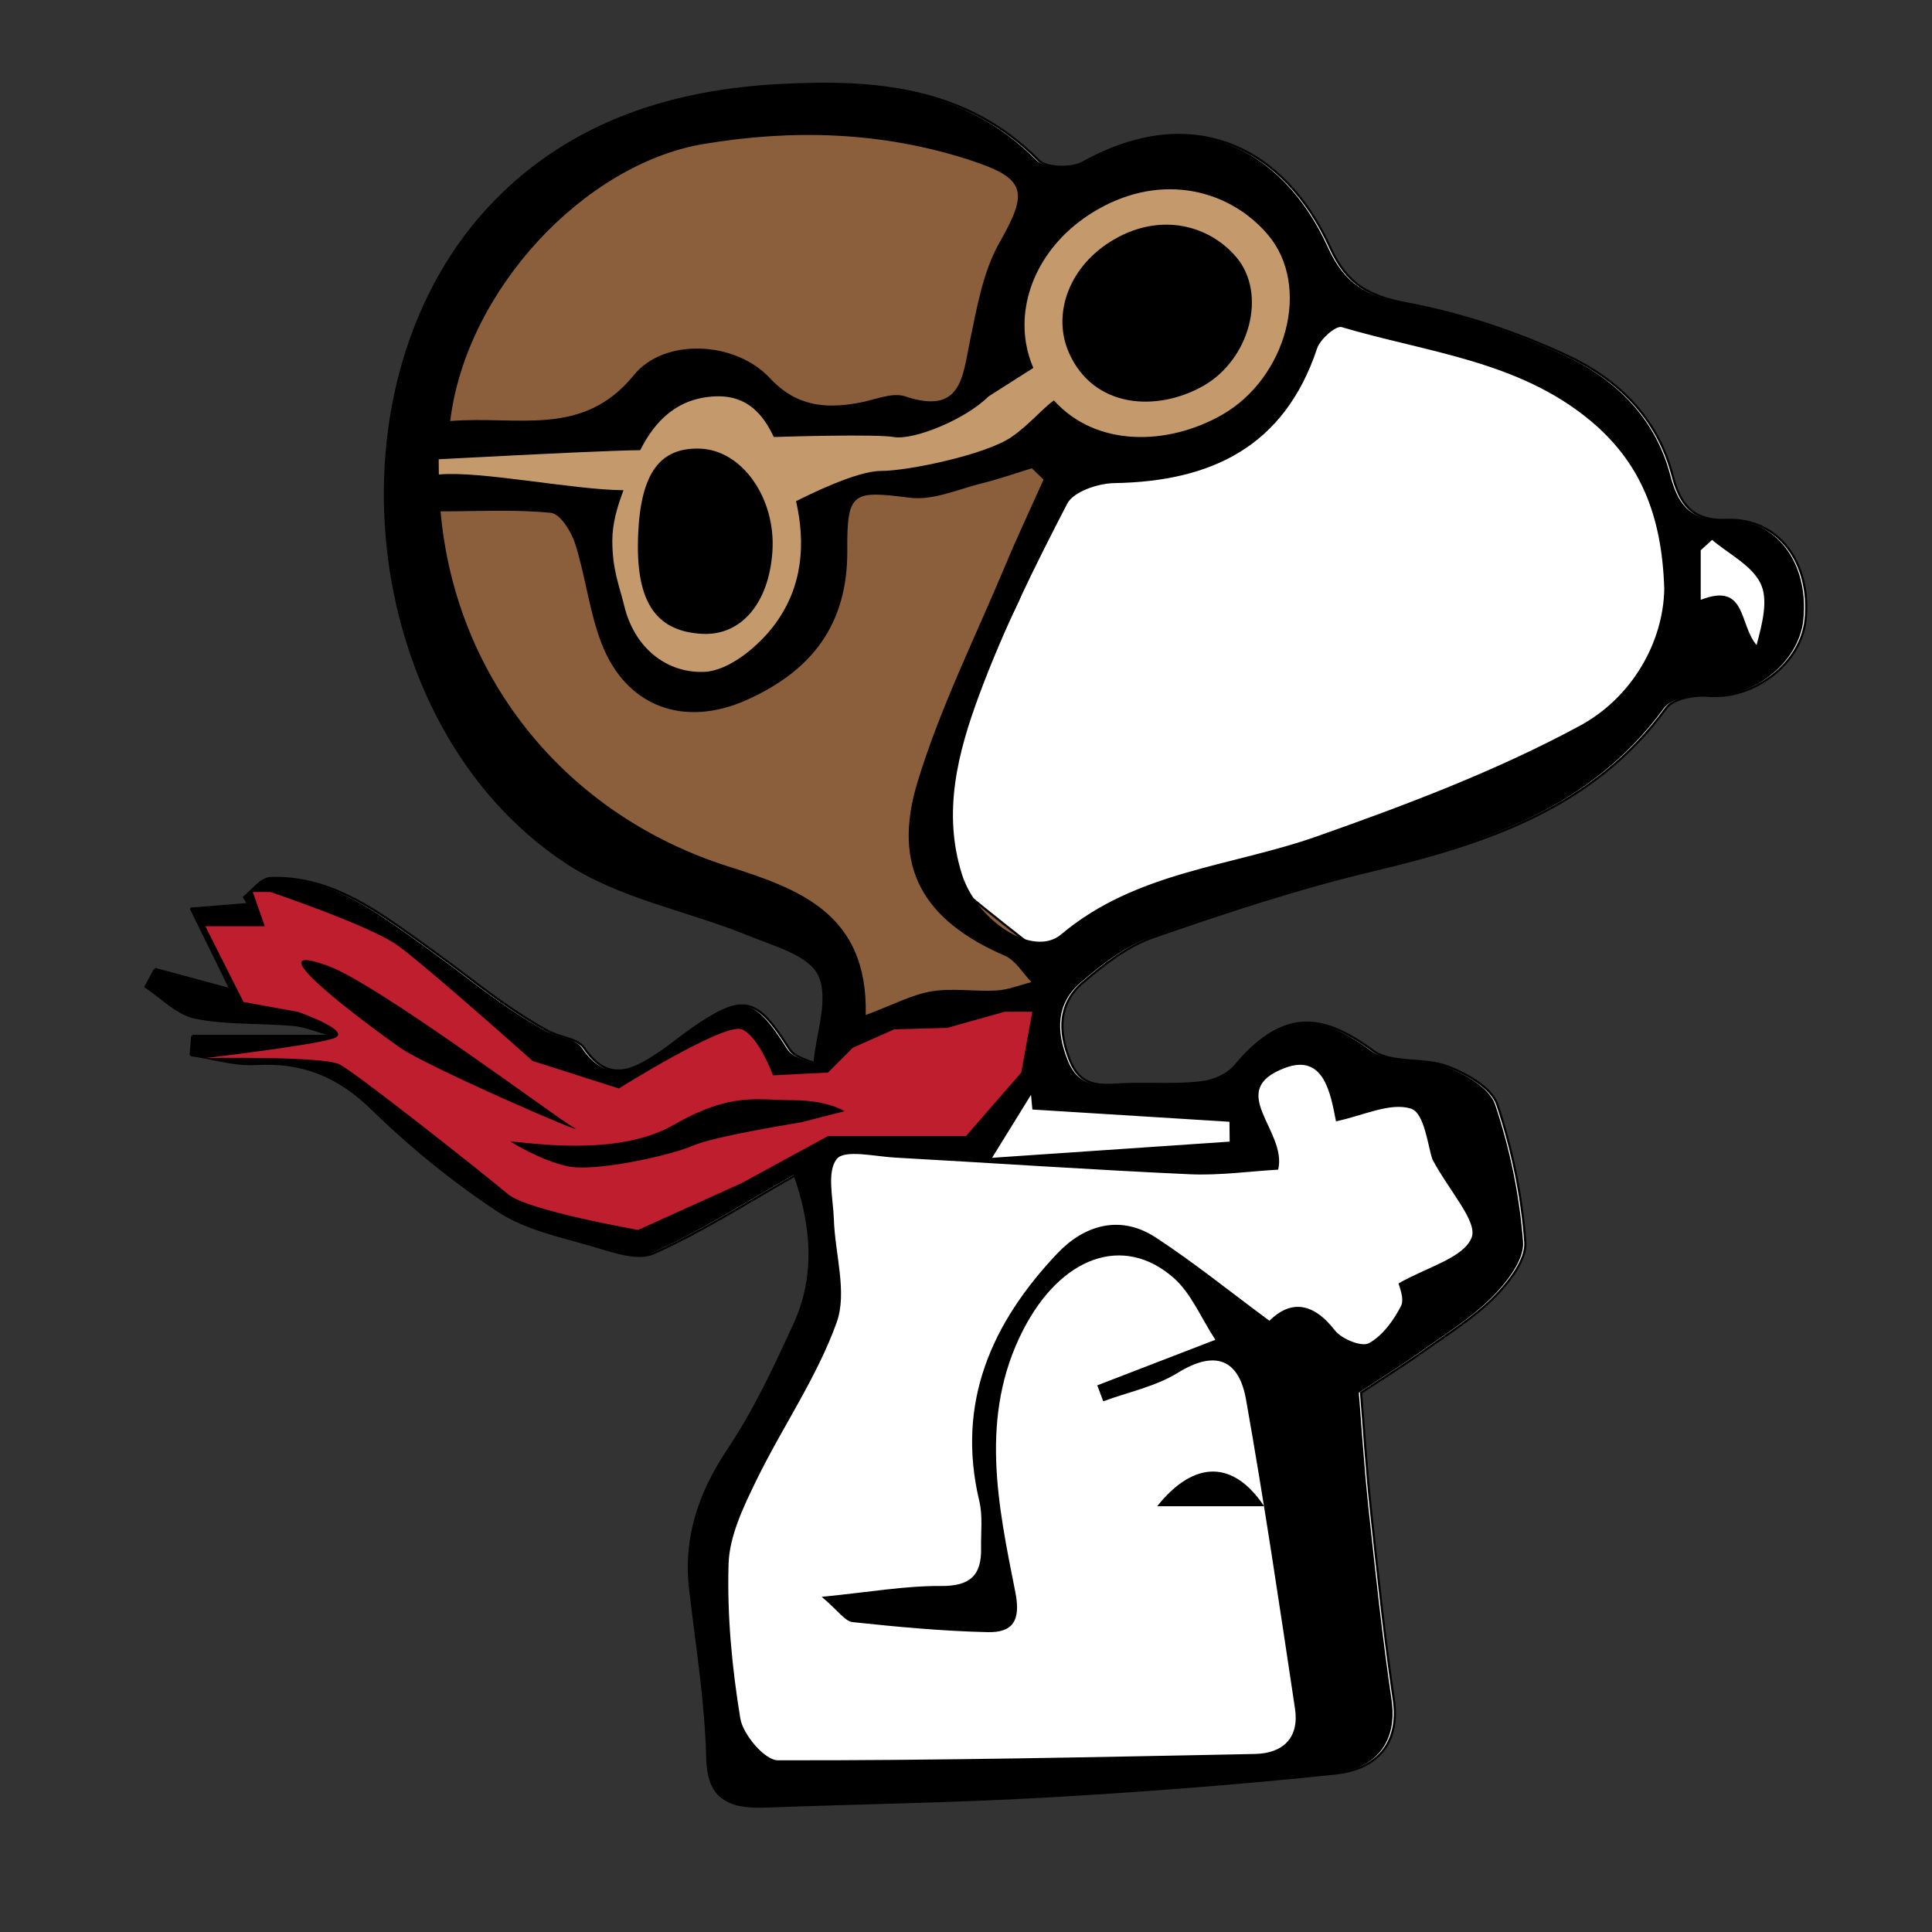 <?xml version="1.0" encoding="utf-8"?>
<!-- Generator: Adobe Illustrator 16.0.0, SVG Export Plug-In . SVG Version: 6.00 Build 0)  -->
<!DOCTYPE svg PUBLIC "-//W3C//DTD SVG 1.1//EN" "http://www.w3.org/Graphics/SVG/1.1/DTD/svg11.dtd">
<svg version="1.1" xmlns:x="http://ns.adobe.com/Extensibility/1.0/" xmlns:i="http://ns.adobe.com/AdobeIllustrator/10.0/" xmlns:graph="http://ns.adobe.com/Graphs/1.0/"
	 xmlns="http://www.w3.org/2000/svg" xmlns:xlink="http://www.w3.org/1999/xlink" xmlns:a="http://ns.adobe.com/AdobeSVGViewerExtensions/3.0/"
	 x="0px" y="0px" width="864px" height="864px" viewBox="0 0 864 864" enable-background="new 0 0 864 864" xml:space="preserve">
<rect x="0" y="0" width="864" height="864" fill="#333333" stroke="none"/>
<g id="Layer_2">
	<path fill="#FFFFFF" stroke="#000000" stroke-miterlimit="10" d="M149.456,463.273c-7.532-2.105-12.815-4.448-18.262-4.938
		c-14.595-1.308-29.55-0.375-43.784-3.224c-7.919-1.587-14.681-8.95-21.966-13.711c1.434-2.653,2.866-5.31,4.3-7.963
		c12.37,3.342,24.737,6.684,33.901,9.16c-5.344-10.891-10.705-21.812-17.794-36.256c10.054-0.818,17.827-1.451,25.602-2.083
		c-0.655-1.037-1.308-2.073-1.961-3.109c3.803-2.958,7.516-8.338,11.422-8.482c25.314-0.927,45.018,12.771,64.464,26.657
		c5.325,3.801,10.622,7.644,15.88,11.537c7.732,5.726,15.281,11.71,23.165,17.217c6.603,4.613,13.396,9.016,20.438,12.914
		c5.319,2.943,13.476,3.376,16.364,7.639c10.886,16.067,22.054,10.07,33.754,2.33c5.245-3.472,10.058-7.59,15.237-11.168
		c22.221-15.357,28.05-14.043,42.661,9.114c1.455,2.303,3.727,4.092,11.859,6.574c1.187-13.325,7.12-28.936,2.136-39.295
		c-4.425-9.201-20.557-13.57-32.234-18.321c-26.896-10.948-57.204-16.323-80.855-31.941
		c-93.239-61.571-109.111-216.567-31.977-295.923c34.616-35.613,79.108-49.482,127.472-51.977
		c42.104-2.173,82.845,0.878,115.26,33.73c3.538,3.587,14.849,3.71,19.999,0.847c48.588-27.016,89.821-7.114,110.341,38.066
		c7.445,16.394,17.159,21.812,34.284,25.03c24.473,4.598,48.868,12.722,71.484,23.237c22.513,10.468,40.44,27.525,47.293,53.514
		c3.086,11.706,7.876,20.736,24.236,20.061c23.239-0.962,37.827,19.286,35.315,44.525c-1.972,19.824-23.353,35.85-43.47,34.115
		c-6.243-0.538-15.749,1.216-18.863,5.488c-32.604,44.733-80.351,60.457-131.09,72.538c-33.31,7.93-66.036,18.709-98.406,29.982
		c-11.51,4.01-22.072,12.233-31.492,20.359c-10.678,9.209-10.997,21.201-5.737,34.535c5.388,13.659,15.688,11.001,25.942,10.737
		c10.989-0.282,22.079,0.511,32.935-0.772c5.501-0.648,12.148-3.527,15.596-7.644c19.846-23.706,36.731-24.565,61.036-6.556
		c8.309,6.158,22.907,3.063,33.509,7.125c8.535,3.27,19.652,9.518,22.147,16.953c6.634,19.773,10.989,40.771,12.538,61.559
		c0.598,8.002-7.412,18.18-14.051,24.82c-9.341,9.343-20.936,16.479-31.793,24.246c-7.771,5.559-15.913,10.602-27.61,18.338
		c1.217,14.813,2.373,33.421,4.359,51.938c3.061,28.527,6.114,57.076,10.292,85.451c2.549,17.306-5.468,30.662-26.008,32.836
		c-43.167,4.565-86.506,7.845-129.849,10.315c-41.13,2.346-82.359,2.88-123.535,4.432c-15.501,0.582-26.636-1.199-27.131-21.683
		c-0.606-25.118-4.704-50.17-7.633-75.21c-2.75-23.496,4.215-43.571,17.327-63.183c11.609-17.363,20.579-36.653,29.329-55.729
		c10.188-22.209,7.646-44.931,0.056-66.551c-21.362,12.062-41.709,25.228-63.578,34.968c-7.396,3.297-18.942-1.069-28.075-3.708
		c-14.051-4.063-29.234-7.279-41.101-15.137c-19.947-13.208-38.854-28.566-55.974-45.298
		c-15.293-14.942-31.643-21.743-52.756-20.491c-9.427,0.559-19.069-2.492-28.614-3.903c0.229-2.879,0.459-5.757,0.688-8.635
		C106.404,463.273,126.328,463.273,149.456,463.273z"/>
</g>
<g id="Layer_3">
	<path fill="#8B5E3C" stroke="#000000" stroke-miterlimit="10" d="M478.154,435.896c0,0-55.425-41.976-57.693-47.436
		c-2.268-5.459,3.846-56.41,3.846-56.41l30.951-63.525l22.896-58.269V162.82l-7.693-67.949l-32.393-35.897l-71.453-15.385
		c0,0-84.616,8.975-112.821,37.18s-84.341,101.583-64.103,179.486c20.238,77.904,93.59,119.231,103.846,123.078
		c10.256,3.846,62.821,17.949,71.795,29.486c8.974,11.539,12.82,39.745,12.82,44.872c0,5.129,59.915,1.211,59.915,1.211
		L478.154,435.896z"/>
</g>
<g id="Layer_1">
	<path fill-rule="evenodd" clip-rule="evenodd" d="M148.456,463.273c-7.532-2.105-12.815-4.448-18.262-4.938
		c-14.961-1.34-30.027-0.472-43.784-3.224c-7.919-1.587-14.681-8.95-21.966-13.711c1.434-2.653,2.866-5.31,4.3-7.963
		c12.37,3.342,24.737,6.684,33.901,9.16c-5.344-10.891-10.705-21.812-17.794-36.256c10.054-0.818,17.827-1.451,25.602-2.083
		c-0.655-1.037-1.308-2.073-1.961-3.109c3.803-2.958,7.516-8.338,11.422-8.482c25.314-0.927,45.018,12.771,64.464,26.657
		c5.325,3.801,10.622,7.643,15.88,11.537c7.732,5.726,15.281,11.71,23.165,17.217c6.603,4.613,13.396,9.016,20.438,12.914
		c5.319,2.943,13.476,3.376,16.364,7.639c10.886,16.067,22.054,10.07,33.754,2.33c5.245-3.472,10.058-7.59,15.237-11.168
		c22.221-15.357,28.05-14.043,42.661,9.114c1.455,2.303,3.727,4.092,11.859,6.574c1.187-13.325,7.12-28.936,2.136-39.295
		c-4.425-9.201-20.557-13.57-32.234-18.321c-26.896-10.948-57.204-16.323-80.855-31.941
		c-93.239-61.571-109.111-216.567-31.977-295.923c34.616-35.613,79.108-49.482,127.472-51.977
		c42.104-2.173,82.845,0.878,115.26,33.73c3.538,3.587,14.849,3.71,19.999,0.847c48.588-27.016,89.821-7.114,110.341,38.066
		c7.445,16.394,17.159,21.812,34.284,25.03c24.473,4.598,48.868,12.722,71.484,23.237c22.513,10.468,40.44,27.525,47.293,53.514
		c3.086,11.706,7.876,20.736,24.236,20.061c23.239-0.962,37.827,19.286,35.315,44.525c-1.972,19.824-23.353,35.85-43.47,34.115
		c-6.243-0.538-15.749,1.216-18.863,5.488c-32.604,44.733-80.351,60.457-131.09,72.538c-33.31,7.93-66.036,18.709-98.406,29.982
		c-11.51,4.009-22.072,12.233-31.492,20.359c-10.678,9.209-10.997,21.201-5.737,34.535c5.388,13.659,15.688,11.001,25.942,10.737
		c10.989-0.282,22.079,0.511,32.935-0.772c5.501-0.648,12.148-3.527,15.596-7.644c19.846-23.706,36.731-24.565,61.036-6.556
		c8.309,6.158,22.907,3.063,33.509,7.125c8.535,3.27,19.652,9.518,22.147,16.953c6.634,19.773,10.989,40.771,12.538,61.559
		c0.598,8.002-7.412,18.18-14.051,24.82c-9.341,9.343-20.936,16.479-31.793,24.246c-7.771,5.559-15.913,10.602-27.61,18.338
		c1.217,14.813,2.373,33.421,4.359,51.938c3.061,28.527,6.114,57.076,10.292,85.451c2.549,17.306-5.468,30.662-26.008,32.836
		c-43.167,4.565-86.506,7.845-129.849,10.315c-41.13,2.346-82.359,2.88-123.535,4.432c-15.501,0.582-26.636-1.199-27.131-21.683
		c-0.606-25.118-4.704-50.17-7.633-75.21c-2.75-23.496,4.215-43.571,17.327-63.183c11.609-17.363,20.579-36.653,29.329-55.729
		c10.188-22.209,7.646-44.931,0.056-66.551c-21.362,12.062-41.709,25.228-63.578,34.968c-7.396,3.297-18.942-1.069-28.075-3.708
		c-14.051-4.063-29.234-7.279-41.101-15.137c-19.947-13.208-38.854-28.566-55.974-45.298
		c-15.293-14.942-31.643-21.743-52.756-20.491c-9.427,0.559-19.069-2.492-28.614-3.903c0.229-2.879,0.459-5.757,0.688-8.635
		C105.404,463.273,125.328,463.273,148.456,463.273z M543.514,599.161c-6.512-9.955-10.816-20.783-18.611-27.648
		c-22.485-19.803-50.537-9.595-67.417,23.406c-19.671,38.454-11.164,78.121-3.403,117.193c2.603,13.097-1.554,18.024-12.363,17.788
		c-20.184-0.443-40.362-2.35-60.453-4.483c-3.356-0.356-6.261-4.944-13.789-11.309c21.671-2.132,37.519-4.981,53.341-4.848
		c13,0.109,18.179-4.72,17.93-16.947c-0.145-7.003,0.808-14.292-0.785-20.963c-10.525-44.067,5.559-79.891,34.939-110.872
		c11.85-12.497,27.93-17.532,43.889-7.11c17.141,11.197,33.132,24.152,50.901,37.282c9.242-9.156,19.292-8.596,29.301,4.324
		c2.975,3.838,11.959,7.479,15.175,5.715c6.069-3.329,10.996-10.105,14.314-16.527c1.756-3.396-0.869-9.059-1.032-10.223
		c12.79-7.336,28.94-11.333,32.638-20.406c2.891-7.087-9.677-20.477-17.46-34.939c-1.94-5.183-3.479-20.75-9.521-22.755
		c-9.283-3.08-21.658,3.154-33.643,5.625c-2.436-12.522-5.398-30.382-22.745-23.909c-27.096,10.109,1.016,27.938-3.101,45.515
		c-12.543,0.721-26.154,2.674-39.648,2.06c-43.953-2-87.86-5.015-131.796-7.453c-8.997-0.499-22.463-3.735-25.965,0.63
		c-4.574,5.703-1.599,17.729-1.296,27.014c0.504,15.512,6.088,32.669,1.234,46.145c-8.89,24.691-24.417,46.917-35.994,70.746
		c-5.705,11.736-11.951,24.66-12.333,37.218c-0.698,22.975,1.525,46.282,5.241,69.009c1.189,7.264,10.942,18.764,16.791,18.774
		c71.112,0.126,142.229-1.426,213.337-2.831c12.608-0.249,19.897-7.233,17.946-20.243c-6.92-46.149-13.75-92.326-21.906-138.263
		c-3.183-17.933-13.663-22.366-30.565-11.921c-9.924,6.131-22.116,8.594-33.288,12.703c-0.889-2.373-1.776-4.746-2.666-7.122
		C507.279,613.142,523.845,606.751,543.514,599.161z M744.265,263.441c-1.009-33.744-11.205-57.202-33.21-75.463
		c-32.227-26.744-73.104-30.39-111.054-41.688c-2.604-0.776-9.603,5.388-10.978,9.514c-14.642,43.955-47.267,59.518-90.707,60.247
		c-7.272,0.122-18.242,3.794-21.036,9.18c-14.476,27.912-28.547,56.285-39.443,85.725c-9.427,25.469-16.479,52.291-7.596,80.198
		c6.469,20.324,31.661,37.36,44.286,26.733c33.555-28.247,75.973-30.295,114.533-43.899c40.069-14.135,80.299-29.316,117.525-49.461
		C729.937,311.891,743.851,287.086,744.265,263.441z M387.156,453.924c12.497-4.66,20.724-9.159,29.455-10.596
		c9.46-1.557,19.416,0.188,29.105-0.381c5.243-0.307,10.379-2.433,15.562-3.739c-3.912-4.013-7.098-9.709-11.858-11.772
		c-36.482-15.81-50.725-39.589-39.076-77.783c10.128-33.207,25.829-64.722,39.282-96.894c5.388-12.88,11.348-25.52,17.048-38.269
		c-1.745-1.689-3.487-3.38-5.23-5.07c-7.408,2.26-14.734,4.846-22.24,6.702c-10.682,2.641-21.873,7.767-32.178,6.483
		c-25.683-3.197-28.289-2.927-28.118,23.59c0.212,33.011-15.843,53.74-44.855,66.782c-28.015,12.592-54.141,3.278-65.144-25.512
		c-5.425-14.187-7.068-29.778-11.698-44.33c-1.723-5.41-6.714-13.383-10.845-13.789c-16.247-1.603-32.745-0.657-49.34-0.657
		c6.669,75.303,56.732,135.917,128.604,158.768C357.497,397.59,388.231,408.63,387.156,453.924z M201.335,188.297
		c30.062-2.534,59.235,7.687,82.207-20.627c13.449-16.574,45.149-15.293,60.747,1.414c11.917,12.763,24.918,13.808,40.073,11.01
		c6.838-1.261,14.603-4.792,20.456-2.833c25.312,8.474,25.612-8.832,29.028-25.207c3.101-14.862,5.812-30.706,13.138-43.592
		c13.002-22.875,12.155-28.695-13.813-37.06c-38.878-12.524-78.581-13.707-118.555-6.996
		C261.518,73.318,208.493,129.509,201.335,188.297z M461.68,496.175c-0.201-2.189-0.401-4.378-0.604-6.567
		c-4.635,7.499-9.272,14.996-17.415,28.165c38.638-2.631,72.445-4.935,106.254-7.237c-0.035-2.959-0.068-5.917-0.104-8.876
		C520.436,499.832,491.057,498.002,461.68,496.175z M760.571,268.246c20.563-8.006,17.001,10.89,24.982,20.223
		c2.505-9.537,5.41-20.246,1.718-27.675c-3.996-8.043-14.147-13.027-21.613-19.346c-1.695,1.545-3.391,3.088-5.087,4.631
		C760.571,252.816,760.571,259.554,760.571,268.246z"/>
	<path fill-rule="evenodd" clip-rule="evenodd" d="M517.487,673.601c16.873-21.093,34.358-20.276,47.836,0
		C549.835,673.601,535.576,673.601,517.487,673.601z"/>
	<path fill-rule="evenodd" clip-rule="evenodd" d="M285.524,238.451c1.222-27.009,9.683-38.633,27.67-38.015
		c18.812,0.645,33.957,22.178,32.36,46.005c-1.56,23.247-14.09,37.84-31.618,36.816
		C292.881,282.028,284.174,268.299,285.524,238.451z"/>
</g>
<g id="Layer_5">
	<path fill-rule="evenodd" clip-rule="evenodd" fill="#BE1E2D" d="M449.28,452.468l-25.697,7.213l-23.67,0.653l-18.519,8.209
		l-11.111,11.111l-24.614,1.234c0,0-6.25-17.284-13.899-20.555s-55.029,26.437-55.029,26.437l-38.557-12.308
		c0,0-48.148-42.957-60.494-51.762s-56.79-23.799-56.79-23.799h-7.864l5.395,15.32h-26.59l17.06,33.876l24.346,4.396
		c0,0,24.691,8.642,16.209,11.779s-57.614,8.895-57.614,8.895s52.516-0.921,59.924,2.782s66.667,50.618,75.309,58.025
		s58.314,16.049,58.314,16.049l46.382-20.987l38.514-20.987H432l24.704-28.396l4.938-27.187H449.28z M178.926,468.543
		c-12.346-8.642-68.474-49.881-32.099-36.543c22.222,8.148,101.234,67.407,109.876,72.346S191.271,477.185,178.926,468.543z
		 M357.938,501.979c0,0-38.272,6.071-48.148,10.392s-43.21,11.729-55.556,9.259s-25.926-11.111-25.926-11.111
		c6.173,0,46.913,7.408,72.839-7.407S338.185,492,354.234,492s23.457,4.938,23.457,4.938L357.938,501.979z"/>
</g>
<g id="Layer_4">
	<path fill-rule="evenodd" clip-rule="evenodd" fill="#C49A6C" d="M566.976,104.921c-16.956-19.934-46.89-27.852-75.845-11.392
		c-24.686,14.033-35.963,38.301-32.277,60.022c0.638,3.757,1.723,7.438,3.264,10.976l-20.04,12.756
		c-10.257,10.256-33.333,19.667-42.308,18.167c-8.503-1.421-49.447-0.149-53.73-0.012c-4.708-9.966-11.721-18.769-26.169-18.172
		c-16.885,0.696-26.931,10.846-33.561,24.061c-11.344,0.103-38.108,1.333-90.124,4.055c0.021,2.272,0.041,4.547,0.06,6.819
		c18.571-1.736,59.718,6.812,82.583,7.032c-2.812,7.451-4.998,14.873-4.998,22.525c0,13.183,3.209,20.374,5.317,29.14
		c4.514,18.777,18.912,30.287,35.896,29.554c10.994-0.474,24.262-11.45,31.562-21.366c12.472-16.938,13.641-36.143,9.403-54.943
		c5.159-2.644,27.051-13.526,37.863-13.526c12.306,0,46.92-7.256,58.459-15.167c7.727-5.297,13.888-12.789,18.987-16.396
		c18.76,20.958,50.787,20.325,75.074,6.519C575.351,169.112,586.601,127.99,566.976,104.921z M345.427,246.638
		c-1.561,23.247-14.09,37.84-31.619,36.815c-21.055-1.228-29.762-14.957-28.412-44.805c1.223-27.009,9.684-38.633,27.671-38.015
		C331.878,201.278,347.023,222.811,345.427,246.638z M538.137,172.564c-20.684,11.756-49.231,10.152-60.199-15.033
		c-7.463-17.138,0.041-38.956,20.725-50.712c20.682-11.757,42.063-6.101,54.174,8.137
		C566.854,131.435,558.819,160.808,538.137,172.564z"/>
</g>
</svg>
